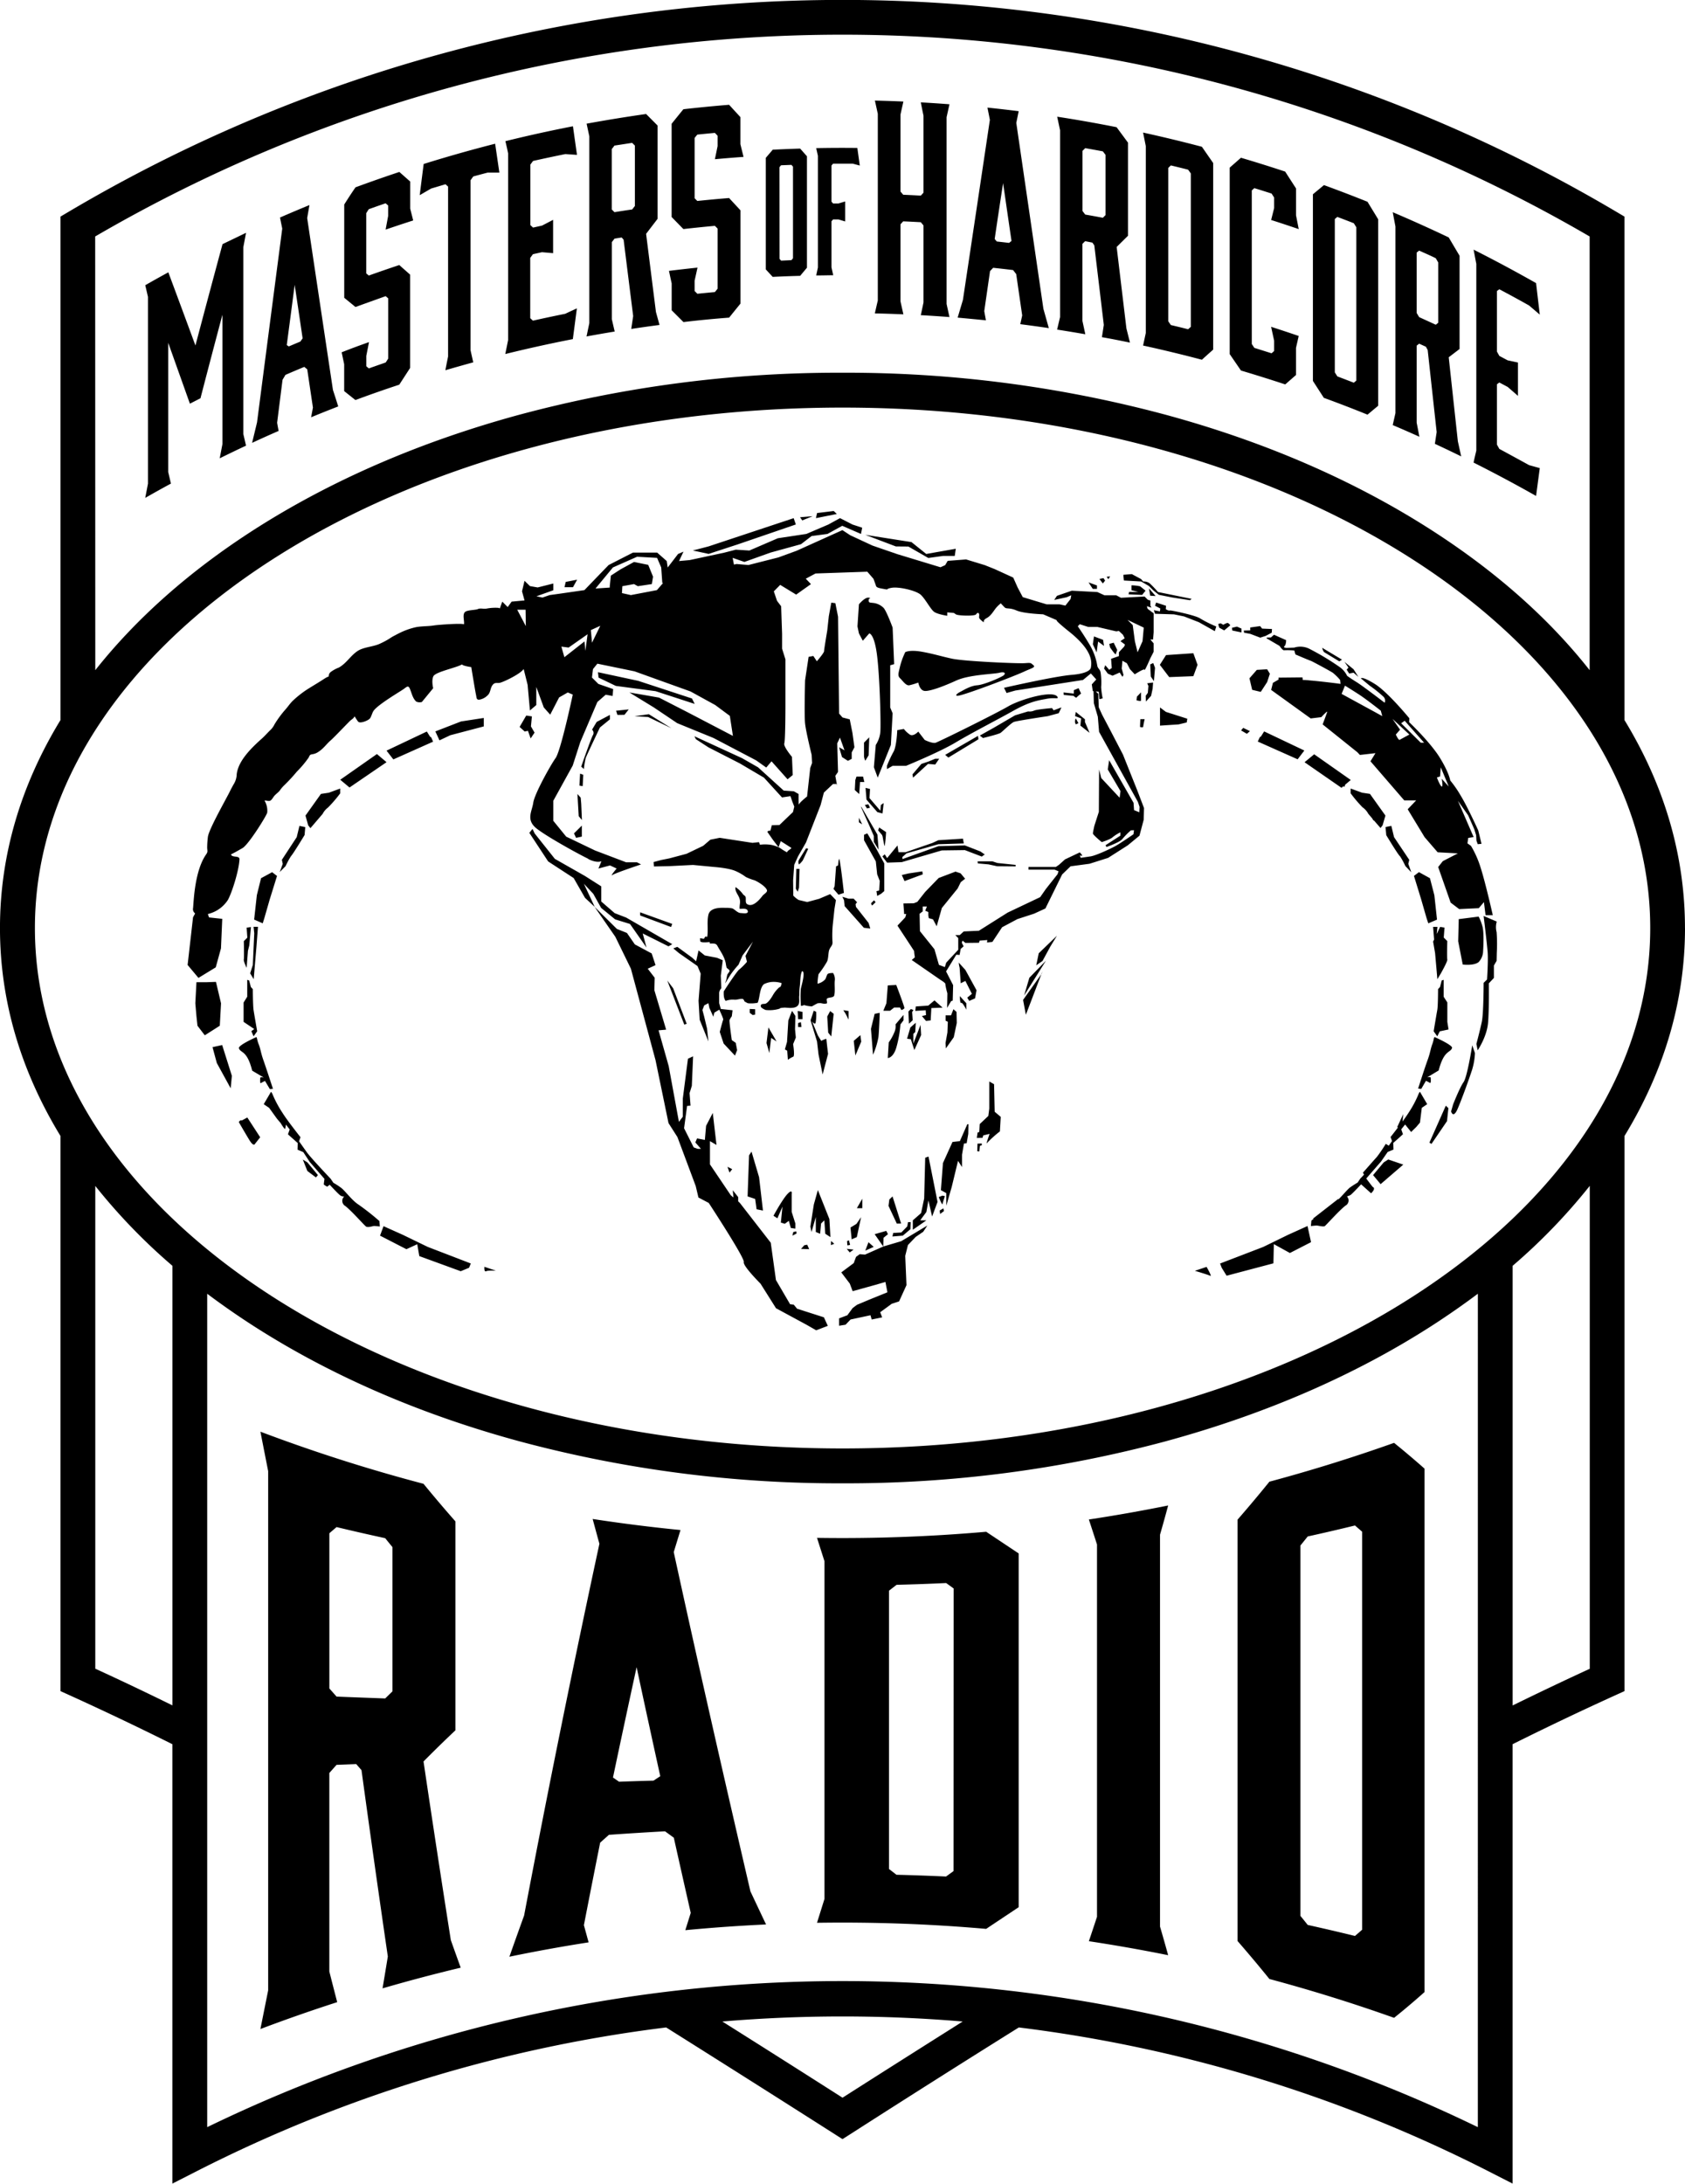 <svg Googl="true" version="1.1" viewBox="0 0 617.37 800" xmlns="http://www.w3.org/2000/svg">
 <path d="m97.099 396.01a14.329 14.329 0 0 0-1.519 0.784c-0.407 0.189-0.248-1.41-0.248-1.877 0-0.467 1.321-0.159 1.321-0.159l-4.25-2.512c-1.917-7.656-4.25-6.346-4.876-8.222-0.278-1.092 5.819-3.813 6.266-4.032s0.278 0.844 0.993 2.592 0.725 2.979 1.728 5.819c1.003 2.84 3.495 10.476 3.495 10.476l-1.132 0.119zm-8.5 14.478c-0.665-0.288-1.102 0.596-1.102 0.596s3.178 5.501 4.061 6.872c0.884 1.37 1.509 1.629 1.788 1.221a2.066 2.066 0 0 1 0.228-0.308l1.758-2.224-4.717-7.249zm-10.735-26.862 1.579 5.819 5.074 9.255 0.437-4.568-3.555-11.281zm3.118-16.067-1.857-7.845-3.684 0.129h-3.466l-0.407 7.716 0.407 4.717 0.377 3.505 2.681 3.505 5.501-3.505zm9.384-12.999 0.477-6.226 0.497-1.986 0.606-6.723-1.579 0.218 0.258 3.664-1.291 1.281s0.149 5.958 0 6.693c-0.149 0.735 1.033 3.078 1.033 3.078zm20.586 70.247 1.658 4.181 3.148 2.373 0.725-0.874-3.873-4.657zm-19.295-68.221 1.291 2.155 0.993-11.718 0.576-7.478h-1.609l0.248 2.344-0.526 11.628zm321.84-138.85 4.965 0.218 1.261-1.559-1.986-1.599a17.189 17.189 0 0 0-3.178-0.367v1.807l2.512 0.626h-3.396zm-320.59 161.92 1.321-1.847s-1.073-6.157-1.321-7.756c-0.248-1.599-0.278-7.686-0.278-7.686l-0.725-0.784-0.606-2.373-0.715-0.258v6.197l-1.331 2.125v7.09l3.903 2.622-1.062 0.784zm309.01-163.92v-1.251l-3.088-1.122 1.549 2.373zm2.979-3.039-0.596-0.904-1.48 0.318 1.251 1.648zm-72.074-12.472 7.299 4.191 5.382-0.745h4.31l0.377-2.631-10.824 1.907-5.402-4.349-16.931-2.661 11.201 4.25zm73.931 10.923-1.291 0.159 0.626 0.874zm-195.3 1.221-4.181 0.814-0.447 1.936h3.118zm94.01-25.163-6.097 0.745-0.417 1.877 7.656-1.529zm-35.024 12.185 21.152-7.249-0.794-2.314-31.181 10.347-5.76 1.5 5.789 1.251zm27.318-10.278-4.628 0.377 0.804 1.162zm-200.92 147.3 1.986-6.902 2.671-8.6-1.788-1.38-4.061 2.204-1.539 6.216-0.993 8.937 3.148 1.37zm171.44 91.925-1.728-0.884 0.725 2.125zm-5.601-77.457-4.439-0.844-2.294-1.847-0.884 3.972-1.45-1.311-5.442-3.972-1.48 0.566 2.105 1.748 6.772 4.727 1.162 2.78-0.784 9.93 0.407 6.951 3.208 7.944-0.497-4.667-1.043-4.369-0.655-2.473 0.655-1.688 1.539-0.814 0.348 1.718 1.45 3.257 0.377-1.5 1.797-1.092s1.639 3.406 1.45 3.684c-0.189 0.278-1.261 4.469-1.261 4.469l1.42 4.26 4.151 4.409 0.784-1.986-0.506-2.691-1.44-0.993s-0.993-6.812-0.824-7.378a7.378 7.378 0 0 1 0.824-1.351l0.278-2.215-4.31-0.467-0.596-2.155v-3.754a2.9 2.9 0 0 1 0.784-1.688l-0.189-4.598 0.725-5.66zm-45.292-23.416 2.87 5.154 5.124 4.191 5.452 1.688 6.038 8.63-1.38-5.154 9.444 4.717 1.38-0.784-16.882-9.752-4.22-1.629-4.906-4.25v-5.561l-5.958-3.784-11.052-6.286-7.398-9.315-0.784-1.658-1.162 1.44 6.892 10.477 9.344 6.087 4.161 7.259 3.555 3.307-3.972-8.471zm-86.305 113.65c-2.165-1.44-4.747-4.965-6.097-5.958a27.805 27.805 0 0 0-2.84-1.847l-0.993-1.47s-7.458-7.845-8.818-9.821c-0.993-1.4-2.165-3.058-2.761-3.903l0.526-1.5s-4.846-6.097-6.604-8.937a40.516 40.516 0 0 1-3.495-6.465c-0.467-1.192-0.725-1.192-0.725-1.192l-2.642 4.498 1.986 1.351 2.86 3.972 1.351 1.589s1.48 2.532 1.668 2.095a10.814 10.814 0 0 0 0.258-1.529l1.38 1.778-0.626 1.788 1.351 1.212 2.234 1.986-0.06 2.433 2.075 0.874 2.363 3.595 5.412 6.226s-0.248 1.778-0.248 1.986 1.251 0.874 1.251 0.874l0.914-0.715s2.741 2.979 3.684 3.754a2.135 2.135 0 0 0 1.639 0.526 2.185 2.185 0 0 0 0.377 3.505c2.204 1.658 6.892 7.001 7.587 7.507 0.695 0.506 2.612-0.189 2.979-0.189 0.367 0 2.105 0.189 2.105 0.189l-0.149-1.986a91.905 91.905 0 0 0-7.944-6.226zm113.4-81.905 6.236 16.147 0.884-0.278-4.965-13.039zm32.204 12.502v-1.986l-1.986-0.089v1.41l1.073 0.804zm-2.771 66.593 2.771 0.933 0.526 3.784 2.334 0.467-1.42-12.224-2.771-9.374-0.904 1.38zm-39.374-104.08v1.152l11.331 4.23 0.437-1.132zm57.497 145.22-1.192-1.47-1.351-0.159-5.194-8.878-1.897-13.664-11.311-14.568-0.626-0.596v-1.559l-1.986-2.502 0.258 2.661-0.993-0.844-7.617-11.291v-8.52l2.393 1.4-1.36-11.728-2.453 4.717-0.447 5.164-2.86-0.546-0.626 1.47 2.046 2.344h-1.202l-1.45-0.526-3.525-7.011 1.102-8.183 1.261-0.099-0.348-4.598 0.824-2.651 0.467-10.824-1.887 0.884-1.887 14.627v6.623l-1.42 1.877-3.744-20.417-3.714-13.118 2.771-0.248-4.31-14.439 0.119-4.568-2.552-3.317 2.86-1.311-1.41-4.28-6.177-3.317-2.89-4.191-3.684-1.47-8.183-8.103 7.617 10.983 5.7 11.688 9.027 33.515 4.757 23.048 3.267 5.124 6.703 17.944 0.993 4.191 3.773 1.986s13.277 20.258 12.84 21.638c-0.437 1.38 6.137 7.944 6.137 7.944l5.67 8.997 11.261 6.097 3.466 1.986 4.25-1.629-1.43-3.128zm-150.41-200.22-3.525-2.979-13.436 9.414 3.396 2.84zm-27.884 24.17 4.469-5.223a6.852 6.852 0 0 1 1.986-2.344 49.294 49.294 0 0 0 4.439-5.164v-1.778l-4.151 1.529-2.9 0.437-5.66 7.944 0.993 3.565zm-9.096 13.902a28.46 28.46 0 0 1 1.986-3.664c0.784-0.804 4.965-7.716 4.965-7.716l0.248-2.91-2.135-0.437-0.993 4.121-5.442 8.302 0.318 1.5-1.102 2.979zm91.21-48.897-1.321-2.284 0.348-3.664-2.075-0.308-2.423 4.161 1.857 1.688 1.192-0.258 0.993 2.79zm-48.281 183.97-7.051-3.158-1.281 3.466 9.662 4.965 3.972-1.817 0.755 4.349 15.183 5.541 3.049-1.281 0.636-1.559-15.769-6.067zm10.387-182.28-0.377-0.189-1.192-1.907-14.766 7.001 2.493 3.217 14.568-6.504zm20.149 195.63c0.725-0.377 3.615-0.189 3.615-0.189l-4.25-1.44s-0.189 2.006 0.636 1.629zm-18.6-197.77 1.509 3.277 3.972-1.877 12.264-3.227v-3.098l-8.341 1.281zm366.29 81.19 0.844 9.593 1.291-2.155c1.102-1.986 2.522-4.657 2.334-5.124-0.159-0.755 0-6.693 0-6.693l-1.291-1.281 0.278-3.664-1.599-0.248-1.231 2.562v-0.218l0.248-2.344h-1.599l0.377 4.628-0.377 0.755zm-97.129-125.5c-0.437 0.228-1.539-0.467-1.539-0.467l0.089-1.251-3.615-1.182-0.417 1.182 1.927 0.993-0.129 1.063-2.234-0.437 0.437 1.311 6.951 0.218 3.684 0.755 5.442 2.125 5.829 3.277 0.526-1.718a43.545 43.545 0 0 1-5.849-2.91c-1.658-1.192-10.784-3.049-11.102-2.959zm8.56 15.67-10.01 0.685-2.264 3.565 3.426 4.498 8.848-0.348 1.539-4.151zm-15.799 4.091 0.218 4.469 1.132 1.658 0.407-4.876-0.655-1.748zm16.365 222.16s4.965 1.47 5.67 1.847c0.705 0.377-1.39-3.287-1.39-3.287zm-12.78-206.39v6.663l6.802-0.447 2.979-0.715 0.218-1.37-7.835-2.502zm65.689-16.882 0.993-0.626-7.259-4.34a3.903 3.903 0 0 0 0.665 1.559zm-276.12 35.441c0.536-1.41 5.223-11.221 5.223-11.221l3.654-2.979v-1.619l-4.846 2.562-1.698 2.84a1.569 1.569 0 0 1 0.278 2.066c-0.755 1.44-4.25 11.479-4.25 11.479l0.993 0.874a30.635 30.635 0 0 1 0.645-4.002zm278.83-32.393 0.904 1.41 1.609-0.308 1.768 1.529-1.768-2.78-3.337-2.721 1.48 2.095zm-72.65 5.958-0.218 2.532-0.784 1.092 0.089 2.095 1.897-2.095 0.566-2.631 0.159-2.244-2.145 0.278zm115.47 145.14c-1.39 1.936-3.813 8.103-3.813 8.103l-0.755 2.622s0.755 2.85 2.393-0.933c1.639-3.784 4.31-11.261 5.352-14.478a24.25 24.25 0 0 0 0.993-5.958l-0.993-2.85s-1.817 11.618-3.178 13.495zm-12.512 22.165 0.755 0.477 5.69-8.351 0.506-4.757-0.943-0.904zm-72.958-189.52s-0.636-0.993-1.162-0.844a5.899 5.899 0 0 0-1.39 0.655l-0.993-0.556-0.884 0.278 0.377 1.341 1.827 0.993zm97.635 108.54-4.816-2.056s1.251 10.189 1.48 13.346c0.228 3.158-0.228 9.93-0.228 9.93l-1.251 1.221s0 11.152-0.665 14.28c-0.665 3.128-1.986 8.103-1.986 8.103l0.467 2.344s3.396-4.965 3.813-10.159c0.417-5.194 0.278-14.379 0.278-14.379l1.857-1.986v-4.538l0.993-1.718 0.06-2.81a58.788 58.788 0 0 0-0.06-7.726 7.15 7.15 0 0 1 0.06-3.853zm-22.631 42.363c-0.506-0.189-0.318 0.784-0.993 2.562-0.675 1.778-0.685 2.979-1.728 5.819-1.043 2.84-3.466 10.437-3.466 10.437l1.142 0.129 1.728-2.979s0.993 0.467 1.48 0.784c0.437 0.159 0.278-1.41 0.278-1.877 0-0.467-1.321-0.159-1.321-0.159l4.22-2.532c1.986-7.656 4.28-6.346 4.906-8.252 0.298-0.983-5.809-3.734-6.246-3.922zm-6.177 21.191a39.394 39.394 0 0 1-3.486 6.465c-0.536 0.844-1.36 2.036-2.234 3.227 0.149-1.281 0.248-2.691 0.248-2.691l-2.204 4.757 0.288 0.119c-1.45 1.907-2.711 3.505-2.711 3.505l0.536 1.47c-0.288 0.437-0.725 0.993-1.192 1.718l-1.102-0.695a54.726 54.726 0 0 1-3.247 4.777c-0.914 0.993-5.124 5.789-5.124 5.789l0.407 0.715c-0.794 0.874-1.361 1.44-1.361 1.44l-0.993 1.47s-1.41 0.814-2.86 1.847c-0.914 0.715-2.522 2.721-4.161 4.31l-0.06-0.189-9.344 7.289 0.407-0.06c-0.566 0.437-0.914 0.745-0.914 0.745l-0.189 1.986s1.639-0.189 2.145-0.189c0.506 0 2.423 0.556 2.979 0.189 0.655-0.536 5.382-5.849 7.587-7.507a2.125 2.125 0 0 0 0.437-3.406l0.248 0.06 0.189-0.159a2.671 2.671 0 0 0 1.142-0.526c0.943-0.814 3.674-3.754 3.674-3.754l3.654 3.287s1.917-1.718 0.626-2.314c-0.149-0.099-2.393-3.098-2.393-3.098l5.422-6.226 2.423-3.495 2.115-0.874-0.07-2.433 2.234-1.986 1.321-1.212-0.626-1.788 1.42-1.778 2.204 2.751 1.887-1.847 1.351-1.599 0.665-5.402 1.986-1.351-2.642-4.498s-0.238-0.01-0.685 1.162zm-47.616 51.181-9.156 4.469-15.799 6.067 0.596 1.559 1.797 2.91 17.15-4.538 0.159-7.031 5.879 3.247 7.746-3.972-1.291-5.909zm35.004-26.514-3.903 4.657 2.761 3.317 8.312-7.16-5.501-1.877zm-85.55-207.6 1.986 0.119-2.453-2.81zm56.464 56.712-14.727-7.001-1.202 1.907-0.377 0.189-0.755 1.619 14.608 6.504zm-13.624-25.074 0.993-3.068-0.993-1.619-3.784 0.218-2.701 3.088 0.993 4.22 3.148 0.755zm48.659 63.773a26.812 26.812 0 0 1 1.986 3.635l2.175 2.274-1.102-3.088 0.348-1.47-5.571-8.322-0.993-4.121-2.135 0.437 0.278 2.979s4.161 6.902 4.975 7.676zm-54.825-81.429 3.625 1.38 1.986-0.636 2.234-1.182 0.089-1.351-3.615-0.149-0.725-0.914-3.625 0.506v1.063l-2.363 0.06 0.099 0.784zm-3.237-0.536v-1.4l-1.668-0.725-1.827 0.437 0.129 0.993zm-36.742-18.659 2.83 1.658 1.579 1.589 2.046 1.629 4.965 0.993 6.445 0.993 0.606-0.497-12.314-2.502a39.344 39.344 0 0 0-3.078-3.217 3.773 3.773 0 0 0-2.363-0.655l-0.755-0.874-3.396-1.817-3.088 0.248v0.377l0.189 1.718zm38.728 55.808 1.102-0.993-2.453-1.192-0.784 0.943zm24.647 7.497-3.525 2.91 13.535 9.374 0.626-0.556 0.506 0.149a4.022 4.022 0 0 0 0.189-0.715l2.075-1.748zm-270.44 30.605 2.115-0.447v-4.032l-2.87 2.85zm323.39 29.791v0.655l-0.189 7.448 1.668 8.53s4.061 0.526 5.829-0.904a6.008 6.008 0 0 0 1.639-4.032s0.467-6.663-0.258-9.076a16.882 16.882 0 0 0-1.38-3.555zm-35.153-40.923a7.08 7.08 0 0 1 2.046 2.344l1.39 1.629 0.536 0.874 0.119-0.099 2.423 2.79 0.755-0.993 1.043-3.565-5.67-7.944-2.89-0.437-4.191-1.529v1.748a49.533 49.533 0 0 0 4.439 5.213zm-33.644-62.273 1.132-0.993 4.439 1.986s0 1.718-0.626 2.224c-0.626 0.506 0.755 0.626 0.755 0.626l2.86-0.129a7.378 7.378 0 0 1 5.76 0.566 94.874 94.874 0 0 1 10.735 6.465 8.302 8.302 0 0 1 2.86 3.317s1.261 0.933 3.495 2.314c2.234 1.38 10.258 7.537 10.258 7.537a1.986 1.986 0 0 0-0.526-2.284 45.729 45.729 0 0 0-4.965-3.972l-3.208-2.661s0.308-0.933 5.094 2.036c4.786 2.969 12.661 12.582 12.661 12.582l-0.089 1.4s7.329 6.951 10.983 12.602c3.644 5.789 4.091 8.788 4.091 8.788a40.148 40.148 0 0 1 3.744 5.402c2.552 4.131 6.514 12.909 6.514 12.909l1.192 4.876-1.38 0.149-0.477-1.311-0.119-1.986-0.665-2.155-2.234-5.094-3.773-5.352 5.76 13.287-1.986 0.318-0.278 1.986 1.291 0.914a36.305 36.305 0 0 1 3.525 7.944c1.817 5.66 4.469 17.448 4.469 17.448h-2.651l-0.596-4.786-1.887 2.224-7.18 0.338-3.128-2.373-4.568-13.039 1.698-2.155 5.511-2.84-7.398-0.407-4.786-5.541-6.197-10.218 3.118-3.257h-4.379l-12.373-14.32 1.827-2.979-5.69 0.655-0.943-0.993-12.721-10.198s1.42-3.744 1.668-4.558c0.218-0.655-2.165 1.907-2.165 1.907l-3.873 0.467-14.498-10.447 0.655-2.592 1.986-1.152h0.06v-0.755l8.778-0.089 0.099 0.933c0.884 0 1.827 0.099 2.731 0.189 5.074 0.437 11.112 1.251 11.112 1.251l-0.159-1.44a18.768 18.768 0 0 0-2.701-2.651c-0.943-0.626-7.646-4.26-8.093-4.379-0.447-0.119-5.571-2.314-5.571-2.314l-0.407-1.44a27.606 27.606 0 0 0-3.773-0.089c-0.536 0.089-1.639-1.599-1.639-1.599l-4.717-2.751v-0.308zm60.803 51.3s1.172 3.128 1.768 3.307c0.596 0.179 0-2.84 0-2.84l2.582 2.84-2.929-7.031-0.248 3.346zm-13.088-19.861 7.18 7.11h1.221l-7.11-8.034zm-3.178-1.619 2.771 3.972-1.549 1.778s0.993 2.185 1.41 1.936c0.417-0.248 3.555-1.936 3.555-1.936zm-18.639-9.146 12.155 6.633 2.741 1.509-0.536-1.986s-5.293-4.191-8.024-5.958c-2.731-1.768-5.104-3.217-5.104-3.217zm-277.85 29.642-1.162-0.437-0.248 4.379 1.192 0.218zm-0.755 10.566-0.189-2.185-1.192-1.351 0.467 8.133 1.172 1.41zm77.238 75.907-1.351 3.505-0.477 7.875-0.784 2.751 0.854 0.477 0.248 3.337a9.126 9.126 0 0 1 1.917-1.122c0.725-0.159 0-4.628 0-4.628l0.993-2.403-0.288-3.039 0.129-4.876zm237.34 7.507 3.208-0.685-0.447-2.78v-7.12l-1.351-2.095v-6.197l-0.725 0.258-0.596 2.373-0.725 0.784s0 6.187-0.288 7.686-1.321 7.756-1.321 7.756l1.321 1.847zm-1.986-49.84-1.619-6.256-4.032-2.224-1.827 1.38 2.642 8.6 1.986 6.902 0.626 1.877 3.188-1.37zm-124.72-94.835-0.407 2.87 1.38 2.979 0.536-3.972 2.175 1.599-0.348-2.224zm-75.471 218.99-0.636-1.212-4.25 1.212 3.148 4.508 0.099-3.188zm62.561-190.86 0.993-2.125-2.87 1.063-0.566-0.814s-5.72 0.467-6.604 0.943a4.24 4.24 0 0 1-2.175 0.278l-4.786 1.44-7.706 4.498-5.194 2.91 1.162 0.904s5.76-1.4 6.455-1.907c0.695-0.506 3.803-3.535 4.816-3.972 1.013-0.437 12.403-2.125 12.403-2.125zm-96.324 64.309 0.685 1.092 0.477-1.47 0.189-6.594v-0.308h-1.162zm2.453-10.218c0.278-0.477 2.075-4.409 2.075-4.409l-0.755-0.218s-2.423 3.873-2.741 4.498a1.748 1.748 0 0 0 0.129 1.44 6.524 6.524 0 0 0 1.251-1.311zm36.156 139.34-6.544 1.936-6.733 2.979-1.927-0.159-1.351 0.993-0.834 2.274-4.568 3.406 3.118 4.101 1.043 2.78 8.242-2.284 3.773-1.092 0.725 3.784-6.703 2.721-4.469 1.877-1.569 1.182-1.927 2.631-3.049 1.152v2.691l2.393-0.377 1.827-1.907 7.299-1.559 0.437 1.559 3.843-0.784-0.725-1.877 4.22-3.088 2.701-0.884 2.711-5.958-0.457-10.725 0.993-3.972 2.86-2.979 2.741-1.877 1.509-2.284-4.965 2.979zm8.788-30.576-0.377 14.945-1.132 5.343-3.029 2.651v3.446l4.965-3.446h-2.264l2.264-3.059 0.755-4.22 1.351 5.879 1.986-5.352-3.307-16.623zm4.965 14.409s1.251 3.029 1.351 2.631c0.099-0.397 0.884-2.979 0.884-2.979l-0.884-0.179zm7.736-20.496-2.701 0.308-3.495 7.726-0.755 9.93 1.986 1.092v4.598l1.986-6.882 2.304-9.533 1.47 2.254v-4.528l0.695-4.061 0.993-0.129 0.596-3.436 0.06-3.535h-0.407zm-7.388 25.412 0.149 1.281 1.42-1.063-0.189-0.993zm-28.798 2.443-1.698 2.463-2.195 1.341 0.437 4.32 1.887-0.814zm-4.588-116.68-2.274-0.685 0.606 1.251 0.218 2.155 7.051 7.944 2.353 0.278-0.626-2.056-4.628-5.889-0.129-0.993 0.536-0.695-1.251-1.311zm-0.993 42.333 0.993 1.986v-3.158l-1.927-0.308zm0.536 84.666s1.172 0 0.993-0.407c-0.179-0.407-0.377-1.41-0.377-1.41l-0.725 0.248zm2.929-170.45-0.189 3.654 1.609 1.47 0.308-4.409h1.579l-0.477-1.986h-2.413zm33.048 96.324 0.129 1.986 2.89-4.091 1.102-5.223-0.089-4.061-1.132-0.993-0.884 2.244h-1.986v1.986l0.814 0.377-0.149 3.903zm-31.191-2.88-2.433 2.095 0.596 5.382 2.145-5.094zm-2.483 78.569-2.522-0.278 1.102 1.311zm3.178-18.629-1.986 3.466h1.986zm-8.5-124.47-0.218 0.715-0.159 1.658-0.725 0.318-0.536 7.279-0.407 0.993 1.827 2.125 1.986-0.655s-1.45-13.217-1.797-12.502zm-52.909-56.811-0.993-1.986-19.702-6.465-14.747-3.168 0.228 1.986 6.326 3.039 14.568 1.927zm139.65 7.497 0.943-0.437-0.943-1.748a2.075 2.075 0 0 0 0 2.185zm-0.725-12.532v1.251l-3.803-0.407 0.119 0.904 3.625 0.348s0.854 0.933 1.102 0.526a15.193 15.193 0 0 1 1.609-1.37l-0.914-1.986zm-164.66 9.037 1.569-1.986-4.628 0.477 0.477 1.529zm189.28-5.253v-2.979l-1.509 1.549-0.159 1.351s1.668 0.487 1.668 0.08zm-23.922 4.191-0.248 1.529 2.204 0.844-0.258 2.631 3.366 2.651-1.698-3.972v-0.993zm-41.956 106.59c0.477-0.288 1.857 2.502 1.857 2.502v-2.383l-2.363-2.592s0 2.83 0.506 2.473zm69.304-126.31s-2.135 4.965-2.135 4.29-3.595 1.648-3.595 1.648l-1.758-1.867-1.132-2.195-1.639-0.904-0.248 2.84 0.655 2.383-0.407 0.655-0.993-1.569-2.612 1.162-1.738-0.755-1.38-1.877 0.437-1.212 1.45 1.688 0.943-0.655-0.248-3.376 2.86-0.993v-1.41l1.986-2.155 0.218-0.685-1.639-1.221 1.45-0.993h0.139l-0.665-1.341-1.509-1.41-0.943 0.159-6.951-1.629h-3.337l-3.088-0.993-0.725 0.755s2.334 3.346 4.28 6.663a21.906 21.906 0 0 1 2.87 7.815c0.218 1.092 0.993 1.152 1.221 2.502a24.528 24.528 0 0 1 0.189 5.343 26.921 26.921 0 0 0 0.566 4.091l-1.221 0.288-0.218-2.691-1.102-0.159 0.914 0.874 0.189 4.965 1.221 2.691 3.307 6.286 4.34 8.341 5.233 13.098 2.483 6.504-0.129 4.29-1.539 5.809-4.28 3.535-7.209 4.598-6.802 2.155-6.951 0.933-3.088 2.979-6.137 12.472-4.151 1.907-6.107 1.986-5.601 2.979-3.565 5.372-1.986 0.218 0.129-0.904-2.8 0.218-0.258 0.784-4.965 0.06-1.073-0.844-0.258 0.784 0.665 1.311-1.073 0.933-0.407 2.224-1.192-0.099-3.754 6.127 2.582 5.035-0.149 5.66-0.576 0.189-1.47 2.473 0.089-5.352a23.436 23.436 0 0 1-0.755-3.346c0.278-0.338-1.768-1.559-1.768-1.559l-10.536-7.279 1.162-0.993a17.875 17.875 0 0 1-0.288-2.284c0.129 0.129-6.097-9.315-6.097-9.315l2.86-3.039 0.348-1.212h-0.755l-0.288-3.883 3.813-0.06 1.291-0.506 2.86-3.625 4.965-5.124 6.167-2.344 1.857 0.626 1.668 1.986-1.599 1.251-1.132 2.314-5.799 7.16-1.887 6.683-1.36-2.532-1.539-0.437-0.159-0.993v-1.241l-1.132-0.477 0.596-1.559h-1.509v1.778l-1.162 0.884 0.129 6.375 5.313 6.623 1.639 5.72 2.175 0.814 0.497-1.619 4.409-4.727v-4.28l-1.073-1.082h1.609l1.48-1.351 5.541-0.248 10.546-6.653 11.916-5.66 2.075-2.979 4.28-5.412 0.377-1.092-1.48-0.596h-9.533v-0.993h10.04l1.132-0.775 2.204-1.986 5.412-2.562a5.432 5.432 0 0 1 0.824 0.993c0.308 0.467-0.824 0.129-0.824 0.129l0.348 0.874 3.654-0.536c2.046-0.338 7.388-2.84 9.126-3.813 1.738-0.973 6.544-4.28 6.544-4.28l0.189-1.5-1.132 0.06a25.998 25.998 0 0 0-3.148 3.217c-0.993 1.192-5.789 2.88-5.789 2.88l-0.348-0.655 5.442-3.505v-1.221a14.995 14.995 0 0 0-2.86 1.817c-0.854 0.814-3.972 1.778-3.972 1.778s-3.237-2.651-3.237-3.158c0-0.506 0.536-2.84 0.536-2.84l1.639-5.094 0.089-15.511 0.784 3.128 6.743 7.219 0.308-2.433-4.657-7.944 0.506-3.376 8.937 15.601 0.189 2.691 1.917 0.784 0.099-1.986-0.596-1.788-14.23-25.69-0.467-5.541-1.45-4.965-0.129-4.379-0.278-0.089-0.348-2.413 1.639-1.807-1.986-2.195-2.87 2.383-24.826 3.873-3.178 0.904-0.943-1.907s18.729-4.28 24.895-4.747c3.843-0.318 6.772-1.251 6.951-2.751 0.248-1.758 0.993-6.067-8.371-13.386-5.511-4.469-4.032-3.843-4.032-3.843l-5.104-2.195s-7.11-0.248-9.752-1.4c-2.642-1.152-3.654-0.437-4.379-1.162-0.725-0.725-1.38-1.47-1.38-1.47a13.217 13.217 0 0 0-1.728 1.658c-1.172 1.47-1.857 2.91-3.595 3.843s-0.218 2.095-1.599 0.943c-1.38-1.152-0.993-1.192-0.993-2.155s-0.695-0.993-1.132-0.258c-0.437 0.735-6.733 0.536-7.428 0l-0.725-0.497-2.423-0.218v1.251s-3.555-0.536-4.816-1.44c-1.261-0.904-3.118-4.558-4.816-6.187-1.698-1.629-8.083-3.068-10.695-2.631-2.612 0.437-0.794 0.814-2.651 0.477s-2.92-0.477-3.138-1.192c-0.218-0.715-0.914-2.562-0.914-2.562l-2.264-2.612-18.977 0.655-3.565 1.907 1.897 1.986-5.422 3.843-5.849-3.565-2.334 2.373 1.172 3.476 1.509 1.986 0.348 10.099v5.442l1.221 3.903v16.733s0 12.85-0.407 14.032 2.8 4.965 2.8 4.965l0.288 6.663-1.897 1.559-5.879-6.594-1.927 2.284-3.694-2.622-15.61-8.193-13.317-5.442-8.58-5.769-8.937-5.472 4.618 0.784 6.236 1.092 10.606 5.442 16.464 8.59-1.132-7.338-5.352-3.972-9.037-4.965-20.516-7.378-13.634-2.81-1.599 1.986-0.377 3.098 2.353 2.344 5.412 1.877-0.189 2.532-2.542-0.467-3.058 2.671-6.256 14.687-2.771 8.6-7.12 12.909v7.319l4.727 5.809 10.576 5.074 11.37 4.32h3.972l1.509 0.784s-9.374 3.128-10.477 3.873c-1.102 0.745 1.539-2.373 1.539-2.373l-2.423-1.122-4.25 1.122 1.102-2.691s-1.48 0.844-4.687-0.715a1.986 1.986 0 0 0-0.477-0.318c-3.744-1.837-14.975-8.034-18.689-11.003-3.873-3.158-1.579-6.187-1.132-9.374 0.447-3.188 6.226-13.605 8.183-16.355 1.956-2.751 6.296-23.257 6.296-23.257l-1.827-0.784-3.178 1.817-3.267 6.316-2.353-2.651-2.741-7.507v6.633l-2.334 1.986-0.844-9.374-1.45-5.819c-1.202 1.877-7.776 4.965-8.878 5.094-1.102 0.129-1.758-0.278-2.582 0.874s-0.626 2.661-1.758 3.694a5.72 5.72 0 0 1-2.741 1.529c-1.45 0.318-1.261-0.715-1.509-1.778-0.248-1.063-1.539-8.937-1.728-10.099 0 0-3.118-0.437-3.406-0.993-1.986 1.221-9.692 2.721-10.476 4.34-0.784 1.619-0.07 4.379-0.07 4.379l-4.151 5.054a2.979 2.979 0 0 1-2.075-0.159c-1.321-1.251-1.609-2.979-2.264-4.568-0.655-1.589-1.172-0.814-2.363 0-1.39 0.993-9.315 5.601-10.983 7.944-0.566 0.844-0.755 1.986-1.291 2.751-0.536 0.765-3.555 2.036-4.349 1.251-0.467-0.566-0.904-1.341-1.351-1.986-0.189 0.665-0.914 1.063-1.48 1.539-0.566 0.477-6.167 6.375-7.209 7.249-1.569 1.351-2.671 3.039-4.469 4.191a5.074 5.074 0 0 1-2.165 0.904c-1.102 0.189-0.993 0.288-1.509 1.291a38.083 38.083 0 0 1-4.29 5.094 62.561 62.561 0 0 1-4.806 5.184 12.214 12.214 0 0 0-1.519 1.847c-0.596 0.685-1.351 1.192-1.917 1.847-0.566 0.655-0.993 1.688-1.728 1.837-0.735 0.149-1.231-0.248-1.887-0.089a7.13 7.13 0 0 1 0.993 4.409c-0.248 1.122-6.703 11.539-9.027 12.969-1.42 0.814-2.81 1.629-4.25 2.324 0.377 1.341 3.237 0.248 3.108 1.867-0.189 3.972-2.671 11.976-4.24 14.826a11.986 11.986 0 0 1-7.338 5.154l0.437 1.251 4.836 0.516-0.467 10.814-1.917 6.951-6.336 3.873-3.972-4.747 1.986-17.448 0.775-1.43a1.917 1.917 0 0 1-0.755-1.986c0.248-2.751 0.596-13.595 4.747-19.593 0.794-1.062 0.417-1.41 0.417-2.602a33.028 33.028 0 0 1 0.278-3.972c0.536-3.088 6.862-14.091 8.093-16.663 0.437-0.904 0.874-1.688 1.351-2.532a7.239 7.239 0 0 0 1.102-3.684c0.596-4.906 5.283-9.473 8.838-12.691 1.261-1.063 2.304-2.314 3.436-3.406a6.951 6.951 0 0 0 1.569-2.135 38.152 38.152 0 0 1 4.161-5.621c0.814-0.943 1.509-1.986 2.423-2.91a37.815 37.815 0 0 1 4.657-3.783c1.917-1.281 3.972-2.443 5.849-3.654 0.695-0.407 2.175-1.5 2.711-1.5 0.159-0.914 0.248-1.261 0.814-1.728a12.403 12.403 0 0 1 2.979-1.619c2.89-1.629 4.399-4.598 7.17-6.256 2.274-1.311 5.67-1.38 8.034-2.562a28.252 28.252 0 0 0 4.24-2.383s2.175-1.182 3.118-1.619a25.918 25.918 0 0 1 5.76-1.986c2.264-0.407 4.538-0.278 6.733-0.655 1.291-0.189 9.732-0.844 10.764-0.377 0.228-1.37-0.685-3.625 0.447-4.558 0.844-0.655 3.426-0.655 4.439-0.943 1.251-0.596 2.165 0 3.525-0.278a17.269 17.269 0 0 1 4.21-0.248 5.591 5.591 0 0 1 0.536 0.189l0.884-2.473 1.986 1.986 1.44-1.986 4.727-0.437-0.914-3.346 0.914-3.843 1.986 1.936 2.83 0.497 5.73-1.44v2.473l-6.177 2.204 2.204 0.467 2.612-0.904 3.366-0.467 9.384-1.351 8.868-9.186 8.937-4.568h8.848l3.515 3.098 0.348 2.373 3.803-4.965 1.986-0.844-1.629 3.436 3.873-0.348 12.691-2.721 4.24-1.092 4.965 0.308 10.437-4.498 10.447-1.579 8.053-3.446 4.28-2.344 4.568 2.344 3.555 1.162-0.447 2.284-6.862-2.979-5.412 2.979-5.819 0.775-3.873 2.979-11.142 3.068-9.603 3.436-4.31-1.5 0.447 2.314v0.159l0.993-0.218 4.34 0.377 10.993-2.79 6.663-2.433 16.782-7.567 2.86 1.877 8.153 3.784 9.066 3.128 15.849 4.816 1.728-0.775 0.914-1.569 6.743-0.526 6.862 2.095 3.674 1.47 6.743 3.088 1.599 3.595 1.887 3.565 8.719 2.631h4.727l2.175 0.467 1.897-2.413 0.248-1.37-1.639 0.715-4.598 0.993 0.993-1.5 5.442-1.877 9.384 0.497 2.612 1.192h4.31l1.698 0.904 8.659-0.467 1.192 1.192 0.943 0.278v1.907l0.407 0.715-1.698-0.556 0.258 0.933 0.655 0.536 0.566 0.248-0.377-0.099 1.39 0.993v6.951l-0.218 2.661h-0.993l1.202 1.4v3.098zm-228.84-11.718-0.089-6.008h-3.058zm22.631 2.979-6.951 4.876-2.651-0.348 1.102 3.883 7.368-5.789 0.318 3.476zm4.657-3.098-3.456 1.579 0.417 4.618zm23.038-15.72-0.318 0.06-0.407-5.72-1.509-3.505-7.329-0.407-8.848 3.913-6.385 7.726 5.223-0.348v-0.506l0.407-3.873 3.525-2.284 4.965-2.721 5.194 1.063 1.768 4.32-0.437 2.721-5.134 0.775-1.39-0.775-4.28 0.775-0.149 2.532 3.267 0.725 9.543-1.817zm176.08 16.385-5.958-2.84 1.917 1.907 0.784 5.909 0.993 4.061 1.817-4.061zm-10.258 9.761c0.129-0.407 0.536-1.569 0.536-1.569l-1.291-2.661-1.609 0.437 0.258 1.261s2.016 2.929 2.115 2.532zm-50.754 182.07 0.784 0.07 0.189-2.066 0.695-0.189v-0.655l-1.579 0.06c0 0.189-0.089 2.78-0.089 2.78zm6.167-24.558-1.758-0.993v9.93l-0.348 2.691-3.148 2.979-0.159 2.88-0.626 0.218-0.288 1.986 2.105-0.06 0.258-0.874 2.324-0.566s-1.599 4.508-0.884 3.287a42.442 42.442 0 0 1 4.667-4.191l0.308-5.313-2.224-1.887zm17.467-40.456 0.278-0.874-0.407 0.993zm-30.407-4.091a9.364 9.364 0 0 0 0.318 1.877l0.407 5.69 1.698-0.854 2.393 4.727-1.698 1.4 0.725 1.192 2.135-0.933 0.536-2.979-4.091-7.448zm28.391 0.993 2.294-1.589 2.87-5.283 2.423-3.972-6.673 6.435zm39.215-87.526c0-0.437 0.506-2.661 0.506-2.661h-1.579l-0.119 2.85s1.192 0.417 1.192-0.189zm-43.018 105.65 5.69-14.896-6.703 9.444zm1.281-13.565-1.917 6.504 7.994-12.76-5.035 5.194zm-62.442-56.931 1.202 0.715-1.202-2.403zm3.555-82.322c-1.41-0.189-3.555 2.443-3.555 2.443l-0.536 8.093 0.536 2.562 1.42 2.691 2.363-2.691s1.887 0 2.89 8.322c1.003 8.322 1.42 25.263 1.162 27.884a10.655 10.655 0 0 1-1.658 4.657l-0.695 8.163 1.41 3.813 4.816-11.976 0.636-11.599-0.884-2.125v-15.471l1.45-0.407-0.566-13.386s-2.075-5.69-3.247-7.16a6.326 6.326 0 0 0-3.833-1.877c-1.231-0.149-1.708 0-1.708-0.993 0-0.993 1.42-0.655 0-0.943zm-80.535 42.7-5.223 0.745 4.965 0.288 8.53 4.091zm129.83-14.131c-0.914 0.685-6.951 3.346-9.543 3.535-2.592 0.189-5.283 1.986-6.167 2.403s-2.234 1.44-0.993 1.44c1.241 0 8.59-2.691 11.708-3.843 3.118-1.152 10.069-3.813 12.711-5.035s4.32-1.539 3.337-2.344-0.725-0.914-3.108-0.725c-2.383 0.189-22.294-0.665-26.772-1.658s-6.951-1.837-11.36-2.592c-4.21-0.685-5.69 0.218-5.69 0.218a27.239 27.239 0 0 0-1.927 5.283c-0.467 2.155-0.993 3.317 0 4.25s2.175 2.82 3.406 2.602a26.534 26.534 0 0 0 3.297-0.993s0.477 2.91 2.363 3.068c1.887 0.159 6.772-1.629 11.549-3.813s13.634-2.314 15.799-2.85c2.165-0.536 2.423 0.338 1.39 1.092zm-61.816 85.51 0.536-3.287-2.105-2.185-4.032 1.718-4.379 1.182-3.118-0.745a9.017 9.017 0 0 1-1.986-1.599c0-0.526-0.06-5.223-0.06-5.66l0.407-5.65 1.38-3.039 2.929-5.124 5.362-13.724 1.192-4.558 3.337-3.128h1.321l0.218 0.784-0.685-3.784 0.993-1.44-0.288-10.476 0.993-2.095 1.668 4.657-1.986-1.122 1.073 3.595 2.165 1.38 1.39-0.725v-2.344l0.993-1.907-0.725-5.253-0.993-4.965-2.642-0.685-1.261-1.44-0.377-35.481-0.993-4.965-1.48-0.179-0.914 4.965-0.566 5.223s-1.172 6.951-1.172 7.597-2.642 3.684-2.642 3.684l-1.291-1.936-1.728 0.318-1.291 8.56s-0.348 12.701 0 15.889c0.348 3.188 2.393 11.42 2.393 11.42l0.159 3.029-0.665 1.817-1.162 10.437s-2.8 2.224-2.979 2.91c-0.179 0.685-0.129-3.813-0.129-3.813l-1.728-0.993-3.714-0.248-9.414-8.54-5.849-3.346-17.467-8.034 0.566 1.092 4.588 2.979 11.519 5.899 8.808 5.194 6.614 7.249 3.108-0.467 0.665 1.986 0.725 1.847-0.477 1.986-4.965 4.757-2.81 0.089s-0.566 2.532-0.655 2.095c-0.089-0.437-0.993 0.278-0.993 0.278l1.986 2.85 2.145 2.81 0.814-2.215 3.873 2.463a0.477 0.477 0 0 0-0.06 0.218l-1.231 0.914-0.308 0.497a23.108 23.108 0 0 1-2.612-1.629 13.396 13.396 0 0 0-2.979-1.063 14.23 14.23 0 0 0-4.31-0.089l-0.348-0.943-2.393 0.258-11.986-1.847-3.436 0.685-2.642 2.254-6.097 2.92-6.256 1.668-2.979 0.596-2.84 0.755 0.159 1.619 5.601-0.119 8.689-0.437 7.805 0.745s5.164 0.348 7.746 1.47a18.649 18.649 0 0 1 3.803 2.195 20.039 20.039 0 0 0 3.188 1.212c0.566 0.189 3.903 1.986 4.528 3.535 0.377 0.844-1.231 1.569-1.639 2.195-1.162 1.529-3.744 4.469-5.76 2.87-0.536-0.497-0.218-1.778-0.377-2.403-0.159-0.626-0.814-0.725-1.073-1.221a10.705 10.705 0 0 0-2.612-2.473c-0.437 1.251 0.993 2.88 1.36 3.972 0.596 1.529 0 2.373 0.119 3.972 0.824 0.089 2.681-0.407 2.979 0.814s-1.827 0.745-2.612 0.745c-1.162-0.089-1.986-1.212-2.979-1.688a9.93 9.93 0 0 0-2.582-0.218c-2.046-0.089-5.66-0.089-6.256 2.572-0.596 2.661 0 5.462-0.417 8.034-0.218-0.07-0.467 0-0.725-0.129 0 0.278-0.407 0.467-0.407 0.844a8.073 8.073 0 0 1-1.48-0.218 3.148 3.148 0 0 0 0.129 1.281c0.884 0.437 2.642 0.159 3.277 0.159 0.308 0 0 0.497 0.149 0.497 0.993 0.129 2.175-0.278 2.771 0.874 1.202 2.195 2.463 3.694 3.059 6.316a12.82 12.82 0 0 0 0.308 1.629c0.258 0.437 0.993 0.655 1.102 1.221 0 0.407-0.784 1.122-0.844 1.47a16.037 16.037 0 0 0-0.348 1.778 7.487 7.487 0 0 0-0.407 1.321l1.827-2.979a34.17 34.17 0 0 1 3.049-3.843l1.48-3.406 3.803-5.035-2.731 5.223 0.536 2.155a21.986 21.986 0 0 1-2.741 2.751c-0.477 0.099-4.349 5.849-5.76 8.103-0.06 1.311 0 2.681 0.725 3.466a7.229 7.229 0 0 1 3.178-0.437c0.993 0.089 2.234-0.467 3.049-0.278 0.506 0.248 0.566 0.874 0.755 0.993 0.794 0.348 0.854 0.626 1.738 0.626a12.552 12.552 0 0 0 2.979-0.218c0.844-1.817 0.655-5.372 2.294-6.812a8.034 8.034 0 0 1 2.83-0.814 9.791 9.791 0 0 1 3.625 0.407c0 0.904-0.536 1.718-0.725 1.47a11.499 11.499 0 0 0-2.453 2.979s-1.361 2.502-2.612 3.068c-0.506 0.278-2.115-0.218-1.768 1.182 0 0.318 1.45 1.102 1.768 1.162a12.612 12.612 0 0 0 4.846-0.407c0.348-0.06 0.407-0.318 0.685-0.318a8.401 8.401 0 0 1 1.102-0.119c0.606-0.218 4.657 0.904 5.482-1.38 0.348-0.844 0-2.254 0.189-3.188a27.13 27.13 0 0 1 0.218-3.625c0.189-1.748 0.099-3.813 0.784-5.194 1.42 0.129-0.278 5.442-0.467 6.604a39.086 39.086 0 0 0 0.06 6.097c0.566 0.089 0.993-0.288 1.202-0.258a11.628 11.628 0 0 0 2.83 0.467s2.612-1.529 2.324-1.122c1.231-0.278 1.609 0.377 3.029 0.06 0.437-0.089-0.159-1.4 0.119-1.718 0.536-0.685 2.642-0.189 2.741-1.44 0.318-1.589 0-3.595 0.159-5.243a4.131 4.131 0 0 0-0.636-2.761c-0.377 0-1.599 0-1.986 0.377-0.387 0.377-0.596 1.788-1.043 2.095a5.243 5.243 0 0 1-2.671 1.44 22.76 22.76 0 0 1 0.377-3.476 39.235 39.235 0 0 0 3.049-4.498c0.606-0.993 0.477-3.406 0.884-4.439 0.596-1.44 1.351-1.559 1.162-3.158a41.241 41.241 0 0 1 0.129-6.067zm27.984 36.633-0.884 0.914 0.189 4.469 1.38-1.281-0.218-2.979 0.477-0.784zm-6.326-94.289a42.879 42.879 0 0 0-2.423 5.194v1.182l2.075-1.182h4.906s12.155-4.965 18.192-8.57c6.038-3.605 15.263-8.312 20.774-11.41 5.511-3.098 8.431-3.843 12.026-4.469 3.585-0.784 4.965 0.189 4.528-0.784-1.539-2.751-13.902 0.993-18.004 3.406s-22.79 11.708-26.564 13.336c-1.132 0.467-4.091-0.993-4.091-0.993l-2.363-3.059s-1.986 2.155-3.297 0.933a8.451 8.451 0 0 1-1.986-1.907l-2.423 0.437s-0.189 5.74-1.351 7.924zm-22.949 180v0.784l1.231-0.506-1.172-0.993zm25.968-134.81 0.993 2.224 6.703-2.473-0.189-1.092-5.094 0.775zm23.108-9.126 6.207 2.373 0.685-0.526 0.417-0.218-1.609-1.132-5.7-2.215-9.692 0.278-13.148 4.717-0.089-0.715 1.539-1.37 11.678-3.346 9.315-0.288-0.308-1.748-9.007 0.566-2.204 1.013-9.791 3.376h-2.612l-0.377-2.463-3.803 4.628-0.854-1.38-0.874 0.755 1.728 2.284 5.382-0.189 14.667-4.29zm-63.177 141.25 1.509-0.784-0.119-0.814-1.102 0.288zm5.412 3.317-1.062 0.189-1.202 1.341 2.979 0.099zm8.818-76.285 0.874-8.322-1.281-0.993-1.073 1.986 0.348 5.909zm29.146 0.993 1.291 3.972 2.483-5.501-0.218-3.714-2.622 6.842v-3.565l0.685-0.655 0.189-3.406-1.986 1.748-1.202 4.101zm-41.3-5.909v1.44h1.231l-0.218-1.788zm-11.579 7.309 1.043 3.664 0.655-5.531 1.986 1.281-2.979-5.134zm18.004-7.468a17.338 17.338 0 0 0 0.189-3.972l-0.884-0.407-1.162 3.535 2.363 7.756 0.546 4.727 1.509 7.348 1.986-7.537s-0.596-4.965-0.596-5.372c0-0.407-1.907 0.596-1.907 0.596l-1.231-1.986-2.135-5.184s1.033 1.47 1.321 0.536zm0.814 61.34-1.48 5.283-1.261 8.103 0.407 1.986 1.579-5.492v5.472l1.579 0.655 0.348-3.754 1.192-1.162 0.348 4.915 1.887 1.221-0.377-6.604zm-7.239-62.611h1.609v-2.661l-1.768-0.348zm46.871 0.655 1.698-0.189 0.248-4.538 4.121-0.149-2.979-2.661-2.274 1.917-4.568 0.308-0.189 1.629 3.813-0.248 0.129 1.778-1.509 0.348zm-16.971-2.979-1.857 0.367-1.351 5.501 0.755 9.483a28.311 28.311 0 0 0 1.986-6.475c0.278-2.87 0.467-8.898 0.467-8.898zm-2.701-39.384c0.248-0.218 1.192-1.132 1.192-1.132l-0.566-0.715-1.102 1.092s0.288 1.003 0.477 0.755zm0.536-25.422v2.195l1.758 2.84-0.437-5.531-5.958-10.288v0.348l2.979 6.623zm-3.118 151.93 3.078-1.37-1.917-1.718zm6.951-131.72v-10.129l-3.396-6.246-2.82-4.777-1.202 0.526v1.986l4.32 7.756 0.497 4.747 0.943 2.413-0.218 3.525-0.993 0.218 0.278 1.758 1.42-0.784zm-2.244-22.244 1.45 1.718 0.189 0.556s0.655 3.913 0.784 3.386a49.95 49.95 0 0 0 0.477-5.035l-2.522-1.688zm-36.911 142.12 1.857-4.28-0.596 5.839 1.45 0.447 1.48-1.073 0.725 2.602 1.668 0.248v-1.877l-1.351-4.25v-6.633s0.377-1.907-1.48 0c-1.857 1.907-5.194 8.044-5.194 8.044zm32.293-157.69 0.348 4.31 3.972 4.568 1.887 0.497 0.437-3.813-1.033 0.715-0.189 2.095-3.972-4.628 0.189-3.346zm13.029 159.6-3.138-9.93-1.172 1.122-0.308 2.344 3.049 6.504zm-13.595-171.2a4.856 4.856 0 0 0 0.477 1.658l1.221-1.986 0.228-6.594-1.927 1.956zm41.767-7.448-12.026 6.951 1.172 0.993 11.013-6.693zm-32.701 112.3-0.348 5.72s1.986 0 3.118-3.813a42.194 42.194 0 0 0 1.509-8.5l1.132-1.5v-1.986l-2.929 3.476a5.362 5.362 0 0 1-0.497 3.059 17.547 17.547 0 0 1-1.986 3.545zm1.639 69.81-0.288 1.291 3.813-0.318 2.771-2.344 0.119-2.592h-0.993l-0.278 1.559-2.175 2.224zm15.392-171.61 1.45-2.125h-1.45l-2.393 0.993-2.681 0.904-3.267 3.843 0.218 1.192 5.482-5.035zm-17.378 80.912-0.506 6.534-1.132 2.751h2.463l1.509-1.182h2.135l0.506 0.933s1.102-0.348 1.102-0.784c0-0.596-2.979-8.411-2.979-8.411zm-6.514-65.103-0.626-1.251-1.261 0.258 0.784 1.281zm43.406 20.764 3.178 0.685 6.763 0.06v-0.556l-6.673-0.695-1.857-0.616h-5.412l0.099 0.775zm-308.96-134.26q4.677-2.681 9.414-5.243c-0.328-1.4-0.645-2.8-0.993-4.2v-47.378l7.944 22.304 3.873-1.986q3.972-15.332 8.044-30.595v47.388l-0.993 5.204q4.816-2.373 9.642-4.638l-0.993-4.26v-68.43l0.993-5.283q-4.3 2.075-8.61 4.151-5.015 18.51-9.93 37.139-4.965-13.485-9.93-26.812-4.25 2.314-8.451 4.717l0.993 4.28v68.41zm48.877-24.538q-4.886 2.125-9.722 4.369c0.596-2.502 1.202-4.965 1.807-7.497q4.608-35.541 9.235-70.992c-0.278-1.351-0.546-2.701-0.824-4.052q5.382-2.353 10.794-4.568l-0.834 4.757q4.707 31.449 9.444 62.998 0.993 2.979 1.927 6.018-4.965 1.917-9.93 3.972c0.218-1.182 0.447-2.363 0.665-3.555l-2.085-14.012-1.082-0.894q-3.456 1.43-6.892 2.92l-1.073 1.797q-0.993 7.865-1.986 15.74c0.169 1.013 0.357 2.006 0.556 2.999zm2.979-31.449 0.745 0.497q2.115-0.904 4.24-1.788l0.824-1.172q-1.44-9.801-2.91-19.602-1.44 11.033-2.9 22.055zm30.129-1.082q-5.015 1.748-10.02 3.734l0.924 4.369v9.841l4.121 3.277q8.004-2.979 16.067-5.63l3.972-6.127v-34.19c-1.331-1.182-2.671-2.353-3.972-3.515q-5.601 1.867-11.172 3.853l-0.933-0.794v-22.055c0.308-0.487 0.616-0.993 0.933-1.46 2.046-0.735 4.111-1.46 6.167-2.165l0.933 0.814v3.793q-0.467 2.512-0.933 5.035 5.045-1.728 10.109-3.357l-1.102-4.32v-9.93l-3.972-3.515q-8.063 2.681-16.067 5.63-2.145 3.118-4.131 6.306v34.16l4.121 3.376q5.511-1.986 11.062-3.972l0.933 0.814v22.055c-0.308 0.477-0.616 0.993-0.933 1.44-2.056 0.715-4.121 1.43-6.167 2.165-0.318-0.258-0.626-0.526-0.933-0.794v-3.793zm28.033-57.834 0.943 0.854v62.263c-0.348 1.668-0.685 3.346-0.993 5.015q5.114-1.49 10.218-2.89c-0.338-1.48-0.685-2.979-0.993-4.439v-62.273l0.993-1.39q2.622-0.715 5.253-1.4h4.31l-1.549-10.586q-13.168 3.357-26.186 7.418-0.735 5.7-1.45 11.43l4.181-2.433zm21.906 62.194q12.314-3.039 24.746-5.462 0.745-5.63 1.48-11.261c-1.42 0.645-2.85 1.301-4.27 1.986q-5.958 1.192-11.827 2.512l-0.993-0.904v-22.095l0.993-1.351 3.307-0.725q2.046 0.169 4.081 0.357v-12.214l-4.042 2.105-3.307 0.735-0.993-0.914v-22.155l0.993-1.341q5.899-1.321 11.827-2.522l4.27 0.288q-0.745-5.243-1.48-10.477-12.423 2.413-24.746 5.462c0.348 1.49 0.695 2.979 0.993 4.459v68.42c-0.348 1.688-0.685 3.376-1.033 5.074zm30.784-11.321v-68.43l-0.993-4.638q10.864-1.986 21.797-3.545c1.4 1.41 2.81 2.82 4.21 4.24v34.16l-4.21 5.501q1.797 14.3 3.605 28.629l1.311 4.757c-3.456 0.447-6.902 0.933-10.357 1.46 0.238-1.569 0.467-3.148 0.705-4.717q-1.758-14.002-3.505-27.974l-0.705-0.814-2.622 0.417-0.993 1.291v28.212c0.348 1.509 0.695 2.979 1.053 4.538q-5.164 0.844-10.318 1.797zm8.222-41.638 0.993 0.993c2.155-0.348 4.32-0.695 6.484-0.993l0.993-1.271v-22.135l-0.993-0.993c-2.165 0.328-4.33 0.675-6.484 0.993-0.328 0.427-0.645 0.864-0.993 1.291zm31.439 21.301c-3.495 0.367-6.951 0.765-10.477 1.192 0.328 1.529 0.645 3.068 0.993 4.598v9.851l4.31 4.31q8.361-0.993 16.743-1.629 2.066-2.572 4.151-5.134v-34.18l-4.171-4.498q-5.829 0.467-11.638 1.073l-0.993-0.993v-22.085c0.318-0.417 0.645-0.824 0.993-1.231q3.217-0.338 6.435-0.626l0.993 1.043v3.793c-0.328 1.599-0.645 3.198-0.993 4.806 3.495-0.318 7.001-0.606 10.496-0.854-0.377-1.539-0.765-3.088-1.142-4.638v-9.93l-4.151-4.518q-8.381 0.685-16.743 1.629-2.165 2.651-4.31 5.333v34.15l4.31 4.419q5.769-0.655 11.539-1.182l0.993 0.993v22.045l-0.993 1.221q-3.217 0.298-6.435 0.626c-0.318-0.348-0.645-0.685-0.993-0.993v-3.803c0.357-1.559 0.715-3.198 1.063-4.806zm27.547 3.416-2.542-2.751v-40.883l2.542-2.979c3.346-0.169 6.693-0.298 10.04-0.407l2.493 2.82v40.824l-2.493 2.979q-5.035 0.129-10.059 0.377zm2.483-6.623 0.576 0.655 3.784-0.179c0.189-0.228 0.387-0.457 0.576-0.695v-33.555l-0.576-0.655-3.813 0.149-0.576 0.705zm13.436 6.077c2.075 0 4.161-0.06 6.236-0.079-0.209-0.993-0.427-1.917-0.636-2.88v-16.882c0.199-0.218 0.387-0.447 0.586-0.675h1.986l2.433 0.735v-7.319l-2.433 0.735h-1.986l-0.586-0.665v-13.247l0.586-0.675h7.19l2.592 0.695-0.894-6.445q-7.537-0.089-15.074 0.06l0.626 2.81v40.923zm21.509 13.902c3.476 0.079 6.951 0.199 10.437 0.348-0.357-1.589-0.715-3.178-1.062-4.767v-28.212c0.318-0.367 0.645-0.725 0.993-1.092 2.145 0.089 4.3 0.199 6.445 0.318l0.993 1.182v28.212c-0.328 1.549-0.645 3.108-0.993 4.657q5.263 0.298 10.506 0.695c-0.348-1.599-0.705-3.198-1.053-4.796v-68.42c0.348-1.579 0.705-3.158 1.053-4.737q-5.243-0.407-10.506-0.695c0.328 1.629 0.645 3.257 0.993 4.876v28.212l-0.993 1.073c-2.145-0.119-4.3-0.228-6.445-0.318l-0.993-1.172v-28.202c0.348-1.599 0.705-3.188 1.062-4.777-3.476-0.149-6.951-0.268-10.437-0.348 0.357 1.619 0.705 3.227 1.063 4.846v68.41c-0.377 1.569-0.725 3.128-1.082 4.697zm40.714 2.542c-3.466-0.348-6.951-0.675-10.397-0.993l1.936-6.504q4.965-33.018 9.871-65.937c-0.288-1.5-0.586-2.979-0.884-4.498q5.73 0.596 11.44 1.311c-0.288 1.43-0.586 2.87-0.874 4.3q4.965 34.011 9.93 68.102l1.986 7.07c-3.486-0.516-6.951-0.993-10.457-1.44 0.238-1.062 0.477-2.135 0.705-3.198q-1.102-7.567-2.195-15.144l-1.142-1.48q-3.654-0.447-7.309-0.834l-1.142 1.212-2.115 14.657c0.209 1.192 0.407 2.254 0.616 3.366zm3.178-29.791 0.784 0.914c1.5 0.159 2.979 0.338 4.489 0.506l0.884-0.715q-1.549-10.586-3.078-21.181-1.579 10.198-3.078 20.437zm23.952 28.599v-68.44q-0.536-2.493-1.053-4.965 10.923 1.678 21.757 3.843c1.4 1.877 2.79 3.773 4.181 5.66v34.111l-4.151 4.101 3.575 29.851q0.655 2.612 1.301 5.194c-3.416-0.705-6.842-1.39-10.278-1.986 0.228-1.5 0.467-2.979 0.695-4.489l-3.486-29.165-0.705-0.993-2.651-0.526-0.993 0.993v28.202q0.536 2.443 1.053 4.906-5.154-0.904-10.328-1.708c0.377-1.609 0.725-3.098 1.082-4.588zm8.222-38.857 0.993 1.301q3.227 0.566 6.465 1.172l0.993-0.993v-22.025l-0.993-1.311q-3.227-0.606-6.465-1.172l-0.993 0.993zm23.187 44.687v-68.46l-0.993-4.965q10.814 2.373 21.549 5.204l4.131 5.958v68.35c-1.38 1.231-2.761 2.463-4.131 3.714q-10.745-2.84-21.549-5.204zm8.242-4.27 0.943 1.36c2.115 0.506 4.21 0.993 6.316 1.549l0.993-0.884v-56.216l-0.993-1.37c-2.105-0.536-4.2-1.053-6.316-1.559l-0.943 0.904zm42.82 23.138 3.972-3.476v-9.93l0.993-4.369q-5.035-1.728-10.109-3.356l1.102 5.074v3.793l-0.933 0.834q-3.148-0.993-6.316-1.986l-0.933-1.42v-56.255l0.933-0.844c2.115 0.645 4.22 1.311 6.316 1.986 0.318 0.477 0.626 0.993 0.933 1.43v3.903l-1.092 4.349q5.064 1.619 10.109 3.346l-0.993-5.064v-9.841c-1.331-2.066-2.661-4.111-3.972-6.167q-8.073-2.671-16.206-5.074l-4.121 3.625v68.311l4.121 6.018q8.083 2.403 16.196 5.074zm14.22 4.965-4.052-6.276v-68.37c1.351-1.132 2.701-2.244 4.052-3.366q8.014 2.92 15.948 6.107c1.301 2.135 2.612 4.27 3.913 6.415v68.311l-3.913 3.267q-7.934-3.227-15.948-6.147zm3.972-9.414 0.924 1.48q2.979 1.132 6.038 2.314l0.924-0.775v-56.166l-0.924-1.48q-2.979-1.172-6.038-2.314l-0.924 0.775zm22.214 15.044v-68.47q-0.497-2.622-0.993-5.243 10.337 4.399 20.516 9.245l3.972 6.713v34.16l-3.972 3.029q1.668 15.372 3.346 30.784l1.221 5.521q-4.816-2.353-9.642-4.598l0.655-4.31q-1.648-15.025-3.287-30.039c-0.218-0.407-0.437-0.814-0.665-1.221l-2.463-1.112-0.914 0.715v28.212q0.506 2.572 0.993 5.164-4.856-2.195-9.761-4.27c0.328-1.47 0.655-2.9 0.983-4.34zm7.775-36.802 0.914 1.529c1.986 0.914 4.061 1.847 6.087 2.79l0.894-0.715v-22.105l-0.894-1.549c-1.986-0.993-4.061-1.877-6.087-2.79l-0.914 0.725zm20.854 54.815q11.559 5.809 22.899 12.224c0.457-3.396 0.904-6.802 1.36-10.198l-3.903-1.082q-5.422-2.979-10.923-5.958l-0.884-1.589v-22.075l0.884-0.665 3.059 1.629c1.261 1.082 2.512 2.175 3.773 3.277v-12.214c-1.261-0.268-2.512-0.546-3.773-0.804l-3.059-1.629c-0.288-0.536-0.586-1.063-0.884-1.599v-22.155l0.884-0.655q5.482 2.89 10.923 5.958l3.903 3.327q-0.685-5.76-1.36-11.539-11.321-6.425-22.889-12.264c0.328 1.738 0.645 3.476 0.993 5.213v68.41c-0.348 1.45-0.695 2.89-0.993 4.33zm-374.76 541.2q1.827 5.154 3.654 10.198-14.389 3.426-28.639 7.577 0.993-5.869 1.936-11.678-4.836-33.128-9.652-68.281c-0.645-0.735-1.291-1.47-1.927-2.215l-7.209 0.288c-0.884 0.993-1.758 1.986-2.642 2.979v72.73q1.44 5.67 2.88 11.231-14.151 4.558-28.133 9.841 1.43-7.15 2.84-14.181v-190.19q-1.41-7.16-2.84-14.468a603.52 603.52 0 0 0 59.761 19.096q5.819 7.12 11.678 13.754v76.563q-5.859 5.531-11.678 11.41 4.985 33.594 9.98 65.292zm-21.35-143.87c-0.884-1.082-1.778-2.175-2.661-3.277q-8.937-1.936-17.815-4.071c-0.884 0.745-1.758 1.5-2.642 2.264v56.861c0.884 0.993 1.758 1.986 2.642 2.979q8.878 0.357 17.815 0.675l2.661-2.602zm131.16 126.12q2.86 6.077 5.72 12.115-14.806 0.685-29.582 2.095 0.993-3.178 1.986-6.336-3.098-13.634-6.197-27.537l-3.227-2.353q-10.298 0.566-20.556 1.291l-3.208 2.87q-2.979 14.896-5.958 30.228l1.728 6.296q-14.548 2.264-29.026 5.263 2.701-7.656 5.392-15.094c9.166-48.301 18.361-93.345 27.586-136.19-0.824-2.979-1.648-6.048-2.473-9.086q16.057 2.463 32.184 4.052l-2.473 8.083c9.354 42.909 18.729 83.971 28.103 124.32zm-33.038-42.204q-4.34-19.702-8.669-39.94-4.34 19.91-8.659 40.426l2.224 1.539q6.296-0.228 12.621-0.397zm119.4-89.552q5.958 3.972 11.916 7.944v129.6q-5.958 3.972-11.916 7.944a603.44 603.44 0 0 0-61.975-2.234l2.741-8.749v-123.7l-2.741-8.57a603.43 603.43 0 0 0 61.975-2.234zm-11.916 20.774-2.741-1.986q-9.066 0.427-18.163 0.655l-2.78 2.155v101.95l2.741 2.115q9.086 0.228 18.163 0.645l2.741-1.986zm78.599-30.397q-14.459 2.92-29.046 5.134 1.49 4.538 2.979 9.156v136.4q-1.48 4.498-2.979 8.937 14.568 2.204 29.046 5.124-1.46-5.293-2.979-10.486v-143.56q1.529-5.303 2.979-10.705zm82.779-22.939q5.601 4.528 11.162 9.444v191.75q-5.571 4.965-11.162 9.444-22.621-8.044-45.68-14.23-5.829-7.199-11.668-13.902v-154.38q5.839-6.703 11.668-13.902 23.048-6.187 45.689-14.23zm-11.698 32.552-2.631-2.284q-8.63 2.115-17.319 4.022-1.321 1.668-2.661 3.307v135.7q1.341 1.639 2.661 3.307 8.689 1.927 17.319 4.042c0.874-0.755 1.758-1.509 2.631-2.284zm118.29-221.17c0 26.415-7.448 52.015-22.155 76.166v203.39l-3.744 1.698q-18.49 8.401-37.259 17.755v160.98l-9.265-4.727a518.86 518.86 0 0 0-171.66-52.482q-30.417 19.007-61.171 38.728l-3.436 2.185-3.426-2.185q-30.784-19.622-61.181-38.728a518.97 518.97 0 0 0-171.65 52.482l-9.275 4.727v-160.98q-18.709-9.325-37.259-17.755l-3.744-1.698v-203.39c-14.707-24.151-22.155-49.741-22.155-76.166s7.448-52.025 22.155-76.166v-184.46l3.128-1.847a556.68 556.68 0 0 1 566.8 0l3.128 1.847v184.46c14.707 24.141 22.155 49.741 22.155 76.166zm-582.46-94.457c14.955-18.868 34.27-36.047 57.596-51.092 28.282-18.222 61.121-32.502 97.625-42.452a451.05 451.05 0 0 1 118.54-15.432 451.13 451.13 0 0 1 118.55 15.432c36.494 9.93 69.344 24.23 97.615 42.452 23.346 15.044 42.7 32.184 57.596 51.092v-158.89a543.92 543.92 0 0 0-547.56 0zm28.252 379.24v-161.04a214.09 214.09 0 0 1-28.252-29.255v176.86q14.081 6.455 28.252 13.436zm289.56 115.82a523.65 523.65 0 0 0-88.062 0q21.946 13.813 44.031 27.914 22.105-14.091 44.031-27.914zm188.75-266.62q-7.944 5.958-16.613 11.569c-28.272 18.222-61.121 32.502-97.615 42.452a451.13 451.13 0 0 1-118.55 15.432 451.05 451.05 0 0 1-118.54-15.432c-36.504-9.93-69.344-24.23-97.625-42.452q-8.679-5.601-16.613-11.569v305.32a533.01 533.01 0 0 1 465.55 0zm41.002-39.523a214.09 214.09 0 0 1-28.252 29.285v161.07q14.161-6.951 28.252-13.436zm22.155-94.457c0-105.26-132.49-190.66-295.92-190.66s-295.92 85.401-295.92 190.66c0 105.26 132.5 190.66 295.92 190.66s295.92-85.361 295.92-190.66z" stroke-width=".993"/>
</svg>
